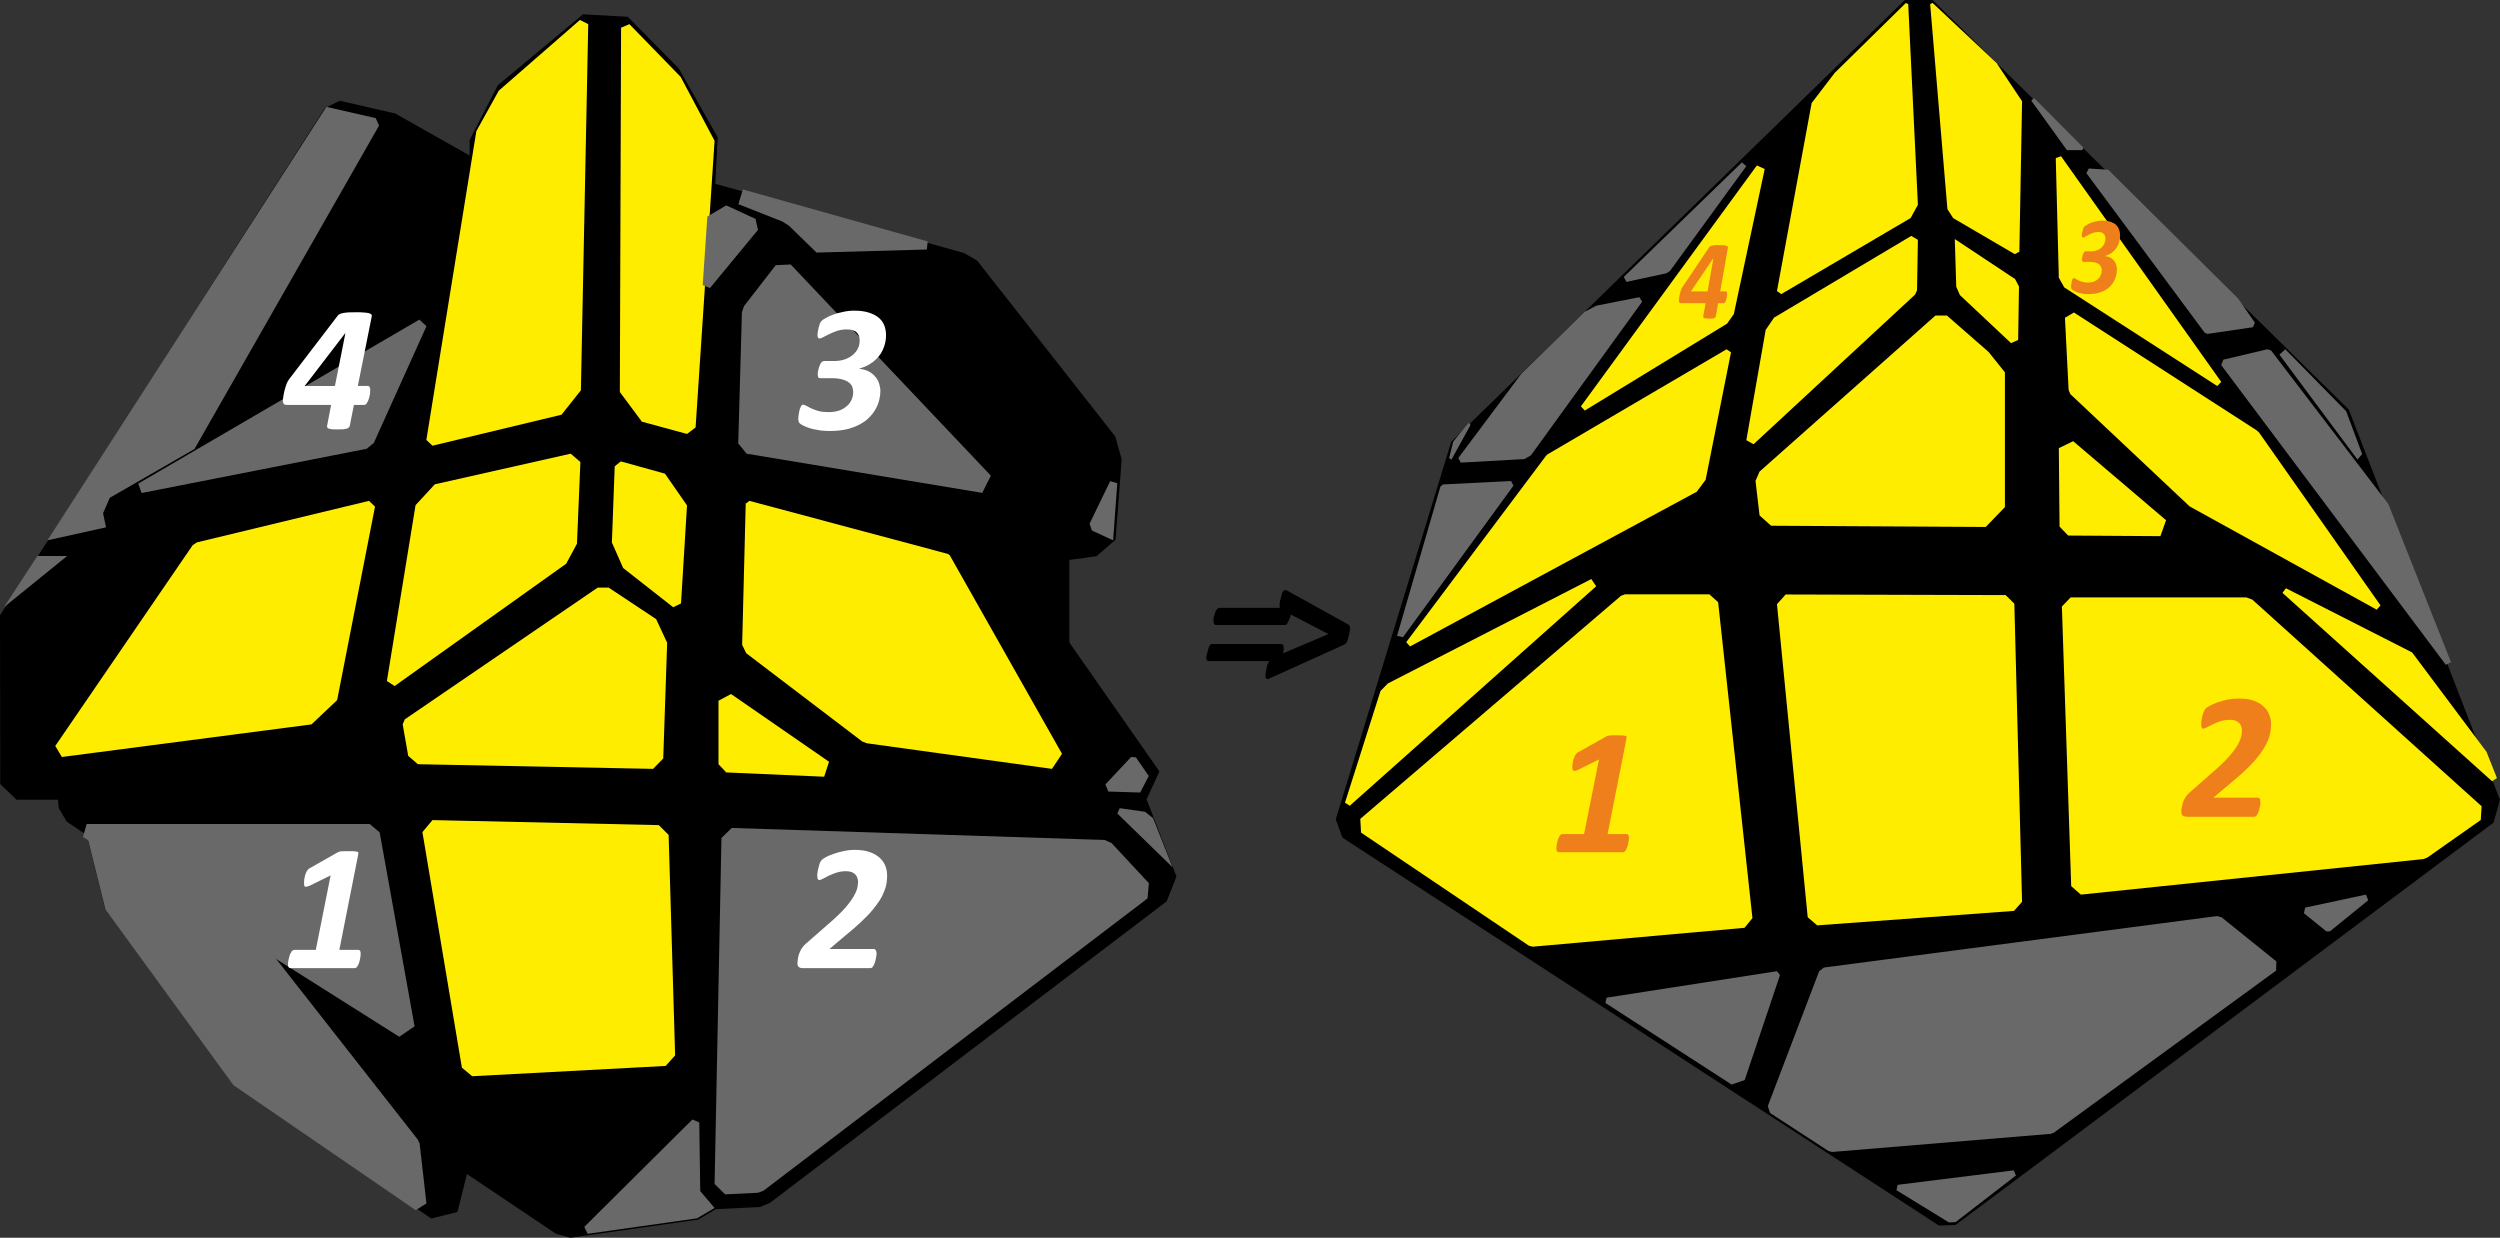 <?xml version="1.0" encoding="UTF-8"?>
<svg width="204px" height="101px" viewBox="0 0 204 101" version="1.1" xmlns="http://www.w3.org/2000/svg" xmlns:xlink="http://www.w3.org/1999/xlink">
    <rect x="0" y="0" width="204" height="101" fill="#333333" stroke="none"/>
    <title>ghost_3_2</title>
    <g id="Ghost" stroke="none" stroke-width="1" fill="none" fill-rule="evenodd">
        <g id="ghost_3_2" fill-rule="nonzero">
            <polygon id="Path" fill="#000000" points="46.54 101 45.36 100.67 38.1 95.8 37.33 98.9 35.19 99.43 19.07 88.45 8.57 74.14 7.07 68.14 5.44 67.04 4.79 65.94 4.73 65.26 1.36 65.26 0.02 63.98 0 50.2 26.52 8.81 27.72 8.22 32.25 9.26 38.32 12.69 38.32 11.43 40.62 6.96 47.57 1.17 51.23 1.37 55.4 5.6 58.56 11.2 58.37 15 78.65 20.64 79.73 21.26 91 35.61 91.53 37.48 91.03 44.04 89.47 45.39 87.26 45.69 87.26 52.43 94.61 62.95 93.56 65.22 96 71.52 95.2 73.55 62.83 98.15 62.02 98.49 58.4 98.67 56.96 99.52"></polygon>
            <polygon id="Path" fill="#696969" points="0.32 49.55 5.48 45.37 3.05 45.37"></polygon>
            <polygon id="Path" fill="#696969" points="26.63 8.72 30.66 9.64 30.93 10.25 15.87 36.64 8.96 40.62 8.41 41.88 8.65 43.03 3.87 44.09"></polygon>
            <polygon id="Path" fill="#696969" points="11.55 40.23 29.92 36.62 30.5 36.15 34.8 26.62 34.22 26.08 11.28 39.46 11.55 40.23"></polygon>
            <polygon id="Path" fill="#FFED00" points="30.6 41.35 27.51 57.13 25.42 59.11 5.05 61.77 4.51 60.87 15.72 44.49 16.06 44.26 30.11 40.87 30.61 41.35"></polygon>
            <polygon id="Path" fill="#FFED00" points="35.29 36.37 34.79 35.9 38.87 10.7 40.7 7.4 47.32 1.63 48 1.97 47.4 31.85 45.82 33.84"></polygon>
            <polygon id="Path" fill="#FFED00" points="58.3 11.47 55.54 6.27 51.36 1.97 50.68 2.26 50.58 31.99 52.38 34.41 56.06 35.41 56.76 34.88 58.31 11.47"></polygon>
            <polygon id="Path" fill="#696969" points="57.93 23.5 57.34 23.27 57.72 17.67 59.26 16.76 61.65 17.86 61.85 18.76 57.93 23.51"></polygon>
            <polygon id="Path" fill="#696969" points="64.39 18.43 63.85 18.08 60.25 16.66 60.62 15.46 75.7 19.7 75.63 20.36 66.63 20.61 64.39 18.43"></polygon>
            <polygon id="Path" fill="#696969" points="90.59 39.26 88.91 42.73 89.1 43.29 90.83 44.09 91.17 39.43 90.59 39.26"></polygon>
            <polygon id="Path" fill="#696969" points="80.86 38.82 64.52 21.58 63.3 21.64 60.71 24.98 60.54 25.48 60.24 36.18 60.92 37.02 80.15 40.22 80.85 38.82"></polygon>
            <polygon id="Path" fill="#696969" points="93.74 63.32 93.04 64.67 90.44 64.59 90.2 64.01 92.3 61.77 92.69 61.8 93.74 63.32"></polygon>
            <polygon id="Path" fill="#696969" points="91.38 65.95 93.43 66.24 94.09 66.76 95.68 70.77 91.17 66.38 91.37 65.95"></polygon>
            <polygon id="Path" fill="#FFED00" points="60.56 52.62 60.89 53.3 70.35 60.5 70.73 60.65 85.84 62.74 86.66 61.51 77.5 45.31 77.35 45.2 61.15 40.87 60.85 41.1 60.56 52.62"></polygon>
            <polygon id="Path" fill="#FFED00" points="59.26 63.03 58.63 62.36 58.63 57.18 59.65 56.63 67.65 62.16 67.25 63.38 59.25 63.03"></polygon>
            <polygon id="Path" fill="#FFED00" points="50.85 46.35 49.93 44.27 50.16 38.05 50.66 37.65 54.26 38.65 56.06 41.24 55.57 49.24 54.93 49.55 50.85 46.35"></polygon>
            <polygon id="Path" fill="#FFED00" points="32.2 55.98 31.57 55.57 33.91 41.22 35.48 39.52 46.57 37.02 47.36 37.7 47.08 44.37 46.2 46 32.2 55.98"></polygon>
            <polygon id="Path" fill="#FFED00" points="53.3 62.74 34.1 62.36 33.31 61.68 32.86 59.11 33.03 58.7 48.77 47.95 49.67 47.95 53.54 50.52 54.44 52.45 54.12 61.89 53.29 62.74"></polygon>
            <polygon id="Path" fill="#FFED00" points="37.69 87.12 38.53 87.82 54.32 86.98 55.09 86.12 54.56 68.13 53.76 67.33 35.29 66.92 34.47 67.9 37.69 87.12"></polygon>
            <polygon id="Path" fill="#696969" points="58.87 68.38 59.71 67.56 90.14 68.54 90.71 68.8 93.75 72.07 93.64 73.31 62.29 97.17 61.84 97.33 59.17 97.46 58.31 96.61"></polygon>
            <polygon id="Path" fill="#696969" points="56.87 99.42 56.85 99.42 47.95 100.68 47.68 100.11 56.5 91.35 57.06 91.59 57.14 97.19 58.31 98.57 56.87 99.42"></polygon>
            <polygon id="Path" fill="#696969" points="33.83 83.75 32.58 84.6 6.77 68.3 7.07 67.24 30.17 67.24 30.98 67.92 33.83 83.75"></polygon>
            <polygon id="Path" fill="#696969" points="34.23 93.3 34.1 93 22.34 78 7.1 68.2 8.6 74.21 19.05 88.55 33.92 98.75 34.8 98.2 34.24 93.3"></polygon>
            <path d="M29.43,77.82 L29.42,77.98 C29.42,78.06 29.4,78.14 29.38,78.23 C29.37,78.32 29.35,78.41 29.32,78.49 C29.3,78.59 29.27,78.67 29.22,78.74 C29.19,78.82 29.15,78.88 29.1,78.93 C29.05,78.98 29,79 28.95,79 L23.7,79 C23.64,79 23.59,78.97 23.55,78.92 C23.52,78.87 23.5,78.79 23.5,78.68 L23.51,78.52 L23.55,78.29 L23.62,78.02 C23.64,77.92 23.67,77.84 23.72,77.77 C23.75,77.7 23.79,77.64 23.84,77.59 C23.89,77.54 23.94,77.51 24.01,77.51 L25.77,77.51 L26.98,71.43 L25.28,72.27 L25.04,72.35 C24.98,72.37 24.93,72.36 24.89,72.35 C24.86,72.33 24.84,72.3 24.82,72.25 L24.81,72.08 L24.82,71.8 L24.89,71.45 C24.93,71.32 24.97,71.2 25.03,71.1 C25.09,70.99 25.16,70.91 25.23,70.87 L27.56,69.55 L27.67,69.5 L27.82,69.47 L28.06,69.46 L28.89,69.46 L29.14,69.5 C29.2,69.52 29.23,69.54 29.24,69.57 L29.24,69.68 L27.69,77.51 L29.25,77.51 C29.31,77.51 29.35,77.54 29.39,77.59 C29.42,77.64 29.43,77.72 29.43,77.82 L29.43,77.82 Z" id="Path" fill="#FFFFFF"></path>
            <path d="M71.53,77.8 C71.53,77.84 71.53,77.9 71.51,77.97 C71.51,78.05 71.49,78.13 71.47,78.22 L71.41,78.49 L71.31,78.74 L71.19,78.93 C71.14,78.98 71.09,79 71.02,79 L65.57,79 C65.47,79 65.39,79 65.33,78.98 C65.27,78.96 65.21,78.94 65.18,78.9 C65.14,78.87 65.11,78.83 65.1,78.78 C65.08,78.73 65.07,78.68 65.07,78.6 L65.1,78.31 C65.11,78.19 65.14,78.05 65.18,77.91 C65.23,77.76 65.29,77.61 65.38,77.45 C65.48,77.3 65.59,77.15 65.74,77.02 L67.97,75.07 C68.27,74.8 68.52,74.56 68.74,74.33 C68.96,74.1 69.14,73.89 69.29,73.69 C69.44,73.49 69.57,73.31 69.66,73.14 C69.76,72.97 69.83,72.81 69.89,72.67 C69.94,72.53 69.97,72.4 69.99,72.28 L70.02,71.96 C70.02,71.86 70,71.77 69.97,71.66 C69.94,71.56 69.89,71.47 69.82,71.39 C69.75,71.3 69.64,71.23 69.52,71.17 C69.39,71.12 69.22,71.09 69.02,71.09 C68.76,71.09 68.52,71.13 68.28,71.2 C68.05,71.28 67.83,71.36 67.64,71.45 L67.16,71.7 C67.02,71.78 66.93,71.81 66.86,71.81 C66.8,71.81 66.76,71.79 66.73,71.73 C66.71,71.67 66.69,71.59 66.69,71.49 L66.69,71.32 L66.72,71.1 L66.78,70.84 L66.85,70.57 C66.87,70.49 66.9,70.41 66.94,70.34 C66.97,70.27 67.02,70.21 67.07,70.16 C67.12,70.1 67.24,70.03 67.41,69.93 C67.59,69.84 67.79,69.75 68.04,69.67 C68.28,69.58 68.54,69.51 68.84,69.45 C69.14,69.38 69.44,69.35 69.74,69.35 C70.26,69.35 70.69,69.42 71.03,69.55 C71.37,69.68 71.64,69.85 71.84,70.05 C72.04,70.25 72.18,70.47 72.27,70.72 C72.35,70.97 72.39,71.21 72.39,71.44 C72.39,71.66 72.37,71.87 72.34,72.09 C72.3,72.31 72.24,72.53 72.14,72.76 C72.05,73 71.93,73.24 71.77,73.49 C71.61,73.74 71.4,74 71.16,74.3 C70.91,74.6 70.61,74.9 70.26,75.23 C69.91,75.56 69.5,75.92 69.03,76.3 L67.68,77.44 L71.29,77.44 C71.38,77.44 71.44,77.48 71.47,77.55 C71.51,77.62 71.53,77.71 71.53,77.81 L71.53,77.8 Z" id="Path" fill="#FFFFFF"></path>
            <path d="M71.84,31.9 C71.84,32.13 71.81,32.37 71.75,32.62 C71.69,32.87 71.6,33.12 71.46,33.36 C71.33,33.6 71.16,33.83 70.94,34.05 C70.74,34.27 70.47,34.46 70.16,34.63 C69.86,34.79 69.5,34.93 69.08,35.03 C68.68,35.12 68.2,35.17 67.68,35.17 C67.43,35.17 67.21,35.15 66.98,35.13 L66.37,35.02 C66.17,34.97 65.99,34.92 65.82,34.85 C65.65,34.78 65.51,34.71 65.37,34.63 C65.29,34.58 65.22,34.52 65.19,34.45 C65.16,34.38 65.14,34.29 65.14,34.19 L65.15,34.02 L65.18,33.78 L65.23,33.52 C65.25,33.42 65.28,33.34 65.31,33.27 C65.34,33.19 65.37,33.13 65.41,33.08 C65.44,33.04 65.49,33.02 65.53,33.02 C65.59,33.02 65.67,33.05 65.78,33.11 L66.19,33.32 C66.36,33.4 66.56,33.47 66.79,33.54 C67.03,33.6 67.3,33.63 67.61,33.63 C67.95,33.63 68.25,33.58 68.51,33.49 C68.76,33.39 68.96,33.27 69.13,33.11 C69.3,32.96 69.42,32.79 69.5,32.59 C69.58,32.39 69.62,32.19 69.62,31.99 C69.62,31.84 69.59,31.69 69.54,31.55 C69.48,31.41 69.39,31.3 69.25,31.2 C69.12,31.1 68.95,31.02 68.72,30.96 C68.51,30.9 68.23,30.86 67.91,30.86 L67,30.86 C66.9,30.86 66.83,30.85 66.79,30.81 C66.75,30.77 66.73,30.69 66.73,30.59 L66.73,30.43 L66.77,30.2 L66.84,29.94 L66.94,29.7 C66.98,29.63 67.02,29.57 67.07,29.53 C67.13,29.48 67.18,29.46 67.25,29.46 L68.07,29.46 C68.39,29.46 68.69,29.41 68.95,29.32 C69.2,29.23 69.42,29.11 69.6,28.95 C69.78,28.8 69.92,28.62 70.01,28.42 C70.11,28.22 70.15,28 70.15,27.77 C70.15,27.5 70.07,27.29 69.9,27.12 C69.74,26.96 69.46,26.88 69.07,26.88 C68.82,26.88 68.57,26.92 68.33,26.99 C68.1,27.07 67.88,27.16 67.69,27.25 L67.18,27.51 C67.04,27.59 66.94,27.62 66.88,27.62 C66.82,27.62 66.78,27.6 66.75,27.55 C66.72,27.5 66.71,27.43 66.71,27.34 C66.71,27.29 66.71,27.21 66.73,27.11 L66.79,26.78 L66.89,26.43 C66.94,26.31 66.99,26.23 67.06,26.17 C67.12,26.11 67.23,26.03 67.4,25.94 C67.56,25.84 67.76,25.76 68,25.67 C68.24,25.58 68.5,25.51 68.8,25.45 C69.1,25.38 69.4,25.35 69.72,25.35 C70.16,25.35 70.54,25.4 70.87,25.5 C71.19,25.6 71.47,25.73 71.67,25.9 C71.89,26.07 72.04,26.28 72.15,26.53 C72.25,26.78 72.3,27.05 72.3,27.35 C72.3,27.67 72.25,27.97 72.15,28.26 C72.05,28.56 71.91,28.82 71.72,29.06 C71.52,29.3 71.3,29.51 71.02,29.68 C70.76,29.86 70.45,29.98 70.11,30.08 L70.11,30.09 C70.43,30.13 70.69,30.2 70.91,30.32 C71.13,30.44 71.31,30.59 71.44,30.76 C71.58,30.92 71.68,31.11 71.74,31.31 C71.8,31.51 71.84,31.71 71.84,31.91 L71.84,31.9 Z" id="Path" fill="#FFFFFF"></path>
            <path d="M30.2,32.02 L30.21,31.84 C30.21,31.73 30.2,31.64 30.17,31.59 C30.13,31.53 30.09,31.49 30.02,31.49 L29.2,31.49 L30.34,25.79 C30.35,25.74 30.34,25.69 30.29,25.65 C30.25,25.62 30.19,25.58 30.09,25.55 C29.99,25.53 29.84,25.51 29.67,25.5 C29.5,25.48 29.29,25.48 29.04,25.48 L28.44,25.49 C28.27,25.5 28.14,25.52 28.02,25.54 C27.9,25.56 27.81,25.59 27.74,25.62 C27.67,25.65 27.61,25.69 27.58,25.73 L23.58,30.96 L23.43,31.21 L23.31,31.54 L23.21,31.89 L23.14,32.22 L23.1,32.5 L23.08,32.7 C23.08,32.82 23.11,32.9 23.15,32.96 C23.2,33.01 23.29,33.04 23.41,33.04 L27.02,33.04 L26.69,34.75 C26.68,34.8 26.69,34.85 26.71,34.88 C26.73,34.92 26.77,34.95 26.83,34.98 L27.1,35.03 L27.55,35.04 L28.01,35.03 C28.13,35.01 28.23,35 28.31,34.97 C28.38,34.95 28.43,34.92 28.47,34.87 C28.51,34.84 28.53,34.8 28.54,34.75 L28.88,33.04 L29.73,33.04 C29.78,33.04 29.83,33.01 29.88,32.97 L30,32.78 C30.04,32.71 30.07,32.62 30.1,32.53 L30.17,32.26 L30.21,32.02 L30.2,32.02 Z M28.16,27.21 L28.18,27.21 L27.33,31.5 L24.86,31.5 L28.16,27.2 L28.16,27.21 Z" id="Shape" fill="#FFFFFF"></path>
            <polygon id="Path" fill="#000000" points="109 66.86 109.54 68.35 158.21 100 159.57 99.96 203.47 67.13 204 65.27 191.66 33.42 157.7 0 155.43 0 118.42 36.05 109 66.85"></polygon>
            <polygon id="Path" fill="#696969" points="159.03 99.75 159.58 99.72 164.5 95.92 164.32 95.5 154.85 96.68 154.75 97.12"></polygon>
            <polygon id="Path" fill="#696969" points="142.37 88.13 141.3 88.5 131 81.84 131.1 81.41 144.99 79.25 145.25 79.56"></polygon>
            <polygon id="Path" fill="#696969" points="190.12 76 189.83 76 188 74.52 188.1 74.06 193.06 73 193.25 73.46"></polygon>
            <polygon id="Path" fill="#FFED00" points="143.58 38.48 157.93 25.75 158.87 25.75 162.27 28.72 163.6 30.38 163.6 41.38 162.04 43 144.52 42.9 143.58 42.06 143.25 39.24 143.58 38.48"></polygon>
            <polygon id="Path" fill="#FFED00" points="159.5 19.5 164.43 22.77 164.75 23.38 164.68 27.74 164.1 28 159.93 24.08 159.63 23.4 159.51 19.5"></polygon>
            <polygon id="Path" fill="#FFED00" points="168.76 43.7 168.06 42.97 168 36.57 169.17 36 176.75 42.45 176.29 43.75 168.76 43.7"></polygon>
            <polygon id="Path" fill="#FFED00" points="143.09 36.25 156.27 24.04 156.43 23.69 156.5 19.57 155.96 19.25 144.76 25.92 144.08 26.92 142.5 35.92 143.09 36.25"></polygon>
            <polygon id="Path" fill="#696969" points="144.44 90.82 149.2 93.92 149.5 94 167.34 92.52 167.59 92.43 185.73 79.2 185.75 78.45 181.28 74.85 180.91 74.75 148.83 78.95 148.44 79.26 144.25 90.26 144.44 90.82"></polygon>
            <polygon id="Path" fill="#FFED00" points="125.08 77.25 142.35 75.71 143 74.92 140.2 49.14 139.49 48.5 132.59 48.5 132.27 48.62 111 66.82 111.06 67.94 124.76 77.17"></polygon>
            <polygon id="Path" fill="#FFED00" points="148.27 75.5 147.51 74.85 145 49.3 145.71 48.51 163.66 48.56 164.37 49.26 165 73.59 164.34 74.33 148.27 75.51"></polygon>
            <polygon id="Path" fill="#FFED00" points="168.96 48.75 168.25 49.49 169.01 72.31 169.8 73 197.75 70.1 198.08 69.97 202.43 66.91 202.5 65.79 183.79 48.93 183.31 48.75 168.96 48.75"></polygon>
            <polygon id="Path" fill="#696969" points="200 54.02 199.58 54.25 181.25 29.79 181.42 29.35 185.02 28.5 185.32 28.6 194.89 41.13 200 54.03"></polygon>
            <polygon id="Path" fill="#FFED00" points="168.18 12.75 167.75 12.9 168 22.66 168.44 23.45 180.93 31.5 181.25 31.16"></polygon>
            <polygon id="Path" fill="#FFED00" points="168.8 31.83 168.94 32.16 178.67 41.32 193.94 49.75 194.25 49.4 184.35 35.31 184.15 35.12 169.23 25.5 168.5 25.93 168.8 31.83"></polygon>
            <polygon id="Path" fill="#696969" points="117.75 39.53 117.54 39.7 114 51.88 114.48 52 123.5 39.63 123.3 39.25"></polygon>
            <polygon id="Path" fill="#FFED00" points="129.85 47.25 113.25 55.77 112.65 56.38 109.75 65.5 110.14 65.75 130.25 47.84"></polygon>
            <polygon id="Path" fill="#FFED00" points="139.18 39.15 138.45 40.13 115.06 52.75 114.75 52.4 126.15 37.2 126.29 37.07 140.89 28.5 141.25 28.75 139.18 39.15"></polygon>
            <polygon id="Path" fill="#FFED00" points="141.48 25.63 140.93 26.41 129.32 33.5 129 33.16 143.36 13.5 144 13.79 141.48 25.63"></polygon>
            <polygon id="Path" fill="#FFED00" points="202.9 61.35 203.75 63.49 203.35 63.75 186.25 48.38 186.53 48 196.83 53.24"></polygon>
            <polygon id="Path" fill="#696969" points="165.98 8 170 12.04 169.92 12.25 168.66 12.25 165.75 8.21"></polygon>
            <polygon id="Path" fill="#696969" points="172.04 13.86 182.63 24.36 184 26.33 183.84 26.7 180.12 27.25 179.9 27.15 170.25 14.13 170.45 13.75 172.05 13.85"></polygon>
            <polygon id="Path" fill="#FFED00" points="149.74 5.92 155.51 0.25 155.71 0.33 156.5 16.71 155.91 17.79 145.35 24 145 23.75 147.83 8.41 149.74 5.91"></polygon>
            <polygon id="Path" fill="#696969" points="132.72 23 132.5 22.6 142.14 13.25 142.5 13.56 136.27 22.11 135.98 22.3 132.72 23"></polygon>
            <polygon id="Path" fill="#696969" points="124.14 30.5 129.31 25.44 130.27 24.94 133.77 24.25 134 24.62 124.92 37.16 124.39 37.46 119.2 37.75 119 37.37 124.14 30.5"></polygon>
            <polygon id="Path" fill="#696969" points="118.58 36.04 119.84 34.5 120 34.67 118.44 37.5 118.25 37.39"></polygon>
            <polygon id="Path" fill="#FFED00" points="162.96 5.2 165 8.26 164.78 20.54 164.41 20.74 159.38 17.8 158.91 17.07 157.5 0.33 157.7 0.24 162.96 5.18"></polygon>
            <polygon id="Path" fill="#696969" points="192.75 37.05 191.45 33.56 186.48 28.5 186 28.94 192.37 37.5"></polygon>
            <path d="M132.92,68.36 L132.91,68.53 L132.87,68.77 L132.81,69.04 L132.71,69.29 C132.68,69.37 132.64,69.43 132.59,69.47 C132.54,69.52 132.49,69.54 132.43,69.54 L127.2,69.54 C127.13,69.54 127.09,69.52 127.05,69.46 C127.02,69.41 127,69.33 127,69.22 L127.01,69.06 C127.01,68.99 127.03,68.91 127.05,68.83 L127.11,68.56 L127.21,68.31 C127.24,68.24 127.29,68.18 127.34,68.13 C127.39,68.08 127.44,68.06 127.5,68.06 L129.26,68.06 L130.48,61.97 L128.78,62.81 C128.68,62.86 128.6,62.88 128.54,62.9 L128.39,62.89 C128.36,62.87 128.33,62.84 128.32,62.79 L128.3,62.62 L128.32,62.35 C128.33,62.23 128.36,62.11 128.39,61.99 C128.43,61.86 128.47,61.75 128.53,61.64 C128.58,61.54 128.65,61.46 128.73,61.41 L131.06,60.1 L131.16,60.05 L131.32,60.02 L131.56,60 L131.93,60 L132.38,60.01 C132.48,60.01 132.58,60.03 132.63,60.05 C132.69,60.06 132.72,60.09 132.73,60.12 L132.73,60.22 L131.18,68.06 L132.74,68.06 C132.8,68.06 132.84,68.08 132.87,68.13 C132.9,68.18 132.92,68.26 132.92,68.36 L132.92,68.36 Z" id="Path" fill="#EF7F1A"></path>
            <path d="M184.45,65.45 L184.45,65.62 L184.4,65.86 L184.33,66.13 L184.23,66.39 C184.2,66.46 184.16,66.52 184.11,66.57 C184.07,66.62 184.01,66.65 183.95,66.65 L178.5,66.65 C178.4,66.65 178.32,66.64 178.26,66.62 C178.19,66.61 178.14,66.58 178.1,66.55 C178.06,66.52 178.04,66.48 178.02,66.43 L178,66.25 C178,66.18 178,66.08 178.02,65.95 L178.11,65.55 C178.15,65.4 178.22,65.25 178.31,65.1 C178.41,64.94 178.52,64.8 178.67,64.67 L180.9,62.71 C181.2,62.45 181.45,62.21 181.67,61.97 C181.88,61.74 182.07,61.53 182.22,61.34 C182.37,61.14 182.49,60.96 182.59,60.79 C182.69,60.62 182.76,60.46 182.81,60.32 C182.87,60.18 182.91,60.05 182.91,59.92 C182.94,59.81 182.94,59.7 182.94,59.61 C182.94,59.51 182.93,59.41 182.9,59.31 C182.87,59.21 182.82,59.11 182.75,59.03 C182.67,58.95 182.57,58.88 182.45,58.82 C182.31,58.76 182.15,58.74 181.95,58.74 C181.69,58.74 181.45,58.77 181.21,58.84 C180.97,58.92 180.76,59.01 180.57,59.1 L180.08,59.35 C179.95,59.42 179.85,59.46 179.79,59.46 C179.73,59.46 179.69,59.43 179.66,59.37 C179.63,59.31 179.62,59.23 179.62,59.13 L179.62,58.97 L179.65,58.74 L179.7,58.48 L179.77,58.22 L179.87,57.99 C179.9,57.91 179.94,57.85 179.99,57.81 C180.05,57.75 180.17,57.67 180.34,57.58 C180.51,57.48 180.72,57.4 180.96,57.31 C181.2,57.23 181.47,57.15 181.76,57.09 C182.06,57.03 182.36,57 182.67,57 C183.19,57 183.61,57.06 183.96,57.2 C184.3,57.32 184.56,57.49 184.76,57.7 C184.96,57.9 185.11,58.12 185.19,58.37 C185.28,58.61 185.32,58.85 185.32,59.09 C185.32,59.3 185.3,59.52 185.26,59.74 C185.23,59.95 185.16,60.18 185.07,60.41 C184.98,60.64 184.85,60.88 184.69,61.13 C184.53,61.39 184.33,61.66 184.09,61.95 C183.84,62.24 183.54,62.55 183.19,62.88 C182.84,63.21 182.43,63.56 181.96,63.95 L180.61,65.09 L184.21,65.09 C184.31,65.09 184.37,65.12 184.41,65.19 C184.44,65.27 184.45,65.35 184.45,65.45 L184.45,65.45 Z" id="Path" fill="#EF7F1A"></path>
            <path d="M172.74,22 C172.74,22.14 172.72,22.29 172.69,22.44 C172.66,22.59 172.6,22.74 172.53,22.89 C172.45,23.04 172.36,23.19 172.23,23.31 C172.12,23.45 171.97,23.57 171.8,23.67 C171.63,23.77 171.43,23.85 171.2,23.91 C170.97,23.97 170.7,24 170.41,24 C170.28,24 170.15,24 170.03,23.98 L169.68,23.91 L169.38,23.81 L169.13,23.67 C169.08,23.64 169.05,23.6 169.03,23.57 C169.01,23.52 169,23.47 169,23.4 L169,23.3 L169.03,23.15 L169.05,22.99 L169.09,22.84 L169.15,22.73 C169.17,22.7 169.19,22.68 169.22,22.68 C169.25,22.68 169.3,22.7 169.35,22.74 L169.59,22.87 C169.68,22.92 169.79,22.97 169.92,23 C170.05,23.04 170.21,23.06 170.38,23.06 C170.57,23.06 170.74,23.03 170.88,22.97 C171.02,22.91 171.13,22.84 171.23,22.74 C171.32,22.65 171.39,22.54 171.43,22.42 C171.48,22.3 171.5,22.18 171.5,22.06 C171.5,21.96 171.49,21.87 171.45,21.79 C171.42,21.7 171.37,21.63 171.29,21.57 C171.22,21.51 171.12,21.47 171,21.43 C170.88,21.39 170.73,21.37 170.54,21.37 L170.04,21.37 C169.99,21.37 169.94,21.36 169.93,21.33 C169.9,21.31 169.89,21.26 169.89,21.2 L169.89,21.1 L169.92,20.96 C169.92,20.91 169.94,20.86 169.96,20.8 L170.01,20.66 C170.03,20.61 170.06,20.58 170.09,20.55 C170.11,20.52 170.15,20.51 170.19,20.51 L170.64,20.51 C170.82,20.51 170.98,20.48 171.13,20.42 C171.27,20.37 171.4,20.29 171.49,20.2 C171.59,20.1 171.67,20 171.72,19.87 C171.78,19.75 171.8,19.62 171.8,19.47 C171.8,19.31 171.76,19.18 171.66,19.08 C171.57,18.98 171.42,18.93 171.2,18.93 C171.06,18.93 170.92,18.96 170.79,19 C170.66,19.05 170.54,19.1 170.43,19.16 L170.14,19.32 C170.07,19.36 170.01,19.39 169.98,19.39 C169.94,19.39 169.92,19.37 169.91,19.34 C169.89,19.31 169.88,19.27 169.88,19.21 L169.89,19.07 L169.93,18.87 L169.99,18.66 C170.01,18.59 170.04,18.53 170.07,18.5 C170.11,18.46 170.17,18.41 170.27,18.36 C170.36,18.3 170.47,18.25 170.6,18.19 C170.74,18.14 170.88,18.09 171.05,18.06 C171.21,18.02 171.38,18 171.56,18 C171.81,18 172.02,18.03 172.2,18.09 C172.38,18.15 172.53,18.23 172.65,18.33 C172.77,18.44 172.85,18.57 172.91,18.72 C172.97,18.87 173,19.04 173,19.22 C173,19.42 172.97,19.6 172.92,19.78 C172.86,19.96 172.78,20.12 172.68,20.27 C172.57,20.41 172.44,20.54 172.29,20.65 C172.14,20.75 171.97,20.83 171.78,20.88 L171.78,20.9 C171.96,20.92 172.1,20.96 172.23,21.04 C172.35,21.11 172.45,21.2 172.53,21.3 C172.6,21.4 172.65,21.52 172.69,21.64 C172.72,21.76 172.74,21.88 172.74,22 L172.74,22 Z" id="Path" fill="#EF7F1A"></path>
            <path d="M140.93,24.1 L140.93,23.99 C140.93,23.92 140.93,23.87 140.91,23.83 C140.89,23.79 140.86,23.78 140.83,23.78 L140.37,23.78 L141,20.2 C141,20.16 141,20.13 140.97,20.11 L140.85,20.05 C140.8,20.03 140.72,20.02 140.63,20.01 L140.28,20 L139.95,20 L139.72,20.04 C139.65,20.05 139.6,20.07 139.56,20.09 L139.48,20.16 L137.28,23.44 L137.19,23.6 L137.13,23.8 L137.07,24.02 L137.03,24.22 L137.01,24.41 L137,24.53 C137,24.6 137.01,24.66 137.04,24.69 C137.06,24.73 137.11,24.74 137.18,24.74 L139.18,24.74 L138.98,25.82 C138.98,25.85 138.98,25.87 139,25.9 C139,25.92 139.03,25.94 139.07,25.95 C139.1,25.97 139.15,25.98 139.22,25.99 L139.46,26 L139.71,25.99 C139.78,25.99 139.83,25.97 139.87,25.95 C139.92,25.94 139.95,25.92 139.97,25.9 L140.01,25.82 L140.2,24.74 L140.66,24.74 C140.69,24.74 140.72,24.73 140.74,24.7 C140.77,24.67 140.79,24.63 140.81,24.58 L140.87,24.42 L140.9,24.25 L140.93,24.1 Z M139.8,21.08 L139.81,21.08 L139.34,23.78 L137.98,23.78 L139.8,21.08 L139.8,21.08 Z" id="Shape" fill="#EF7F1A"></path>
            <path d="M105.3,50.28 C105.29,50.36 105.06,50.88 105,50.94 C104.96,50.98 104.9,51 104.83,51 L99.25,51 C99.18,51 99.12,50.98 99.08,50.93 C99.04,50.88 99.02,50.79 99.02,50.67 C99.02,50.61 99.02,50.52 99.04,50.4 L99.13,50.05 C99.17,49.92 99.22,49.82 99.29,49.73 C99.35,49.64 99.43,49.6 99.52,49.6 L104.45,49.6 C104.42,49.55 104.41,49.5 104.41,49.43 C104.41,49.36 104.41,49.28 104.43,49.18 C104.43,49.08 104.62,48.38 104.66,48.31 C104.7,48.24 104.75,48.19 104.8,48.16 C104.85,48.13 104.9,48.13 104.97,48.16 L110.02,50.96 C110.07,50.99 110.1,51.03 110.13,51.08 C110.16,51.13 110.17,51.21 110.17,51.31 C110.17,51.4 109.97,52.28 109.91,52.39 C109.85,52.49 109.78,52.57 109.69,52.6 L103.59,55.36 C103.47,55.42 103.39,55.42 103.34,55.38 C103.29,55.33 103.26,55.25 103.26,55.11 C103.26,54.99 103.37,54.39 103.42,54.25 L103.56,53.95 L98.66,53.95 C98.59,53.95 98.53,53.93 98.49,53.88 C98.45,53.83 98.43,53.75 98.43,53.63 C98.43,53.57 98.63,52.78 98.69,52.69 C98.76,52.59 98.84,52.55 98.94,52.55 L104.53,52.55 C104.6,52.55 104.66,52.58 104.7,52.63 C104.73,52.68 104.75,52.76 104.75,52.87 L104.75,53.02 L104.71,53.24 L104.7,53.31 L108.4,51.74 L105.32,50.14 C105.32,50.19 105.32,50.24 105.3,50.28 L105.3,50.28 Z" id="Path" fill="#000000"></path>
        </g>
    </g>
</svg>